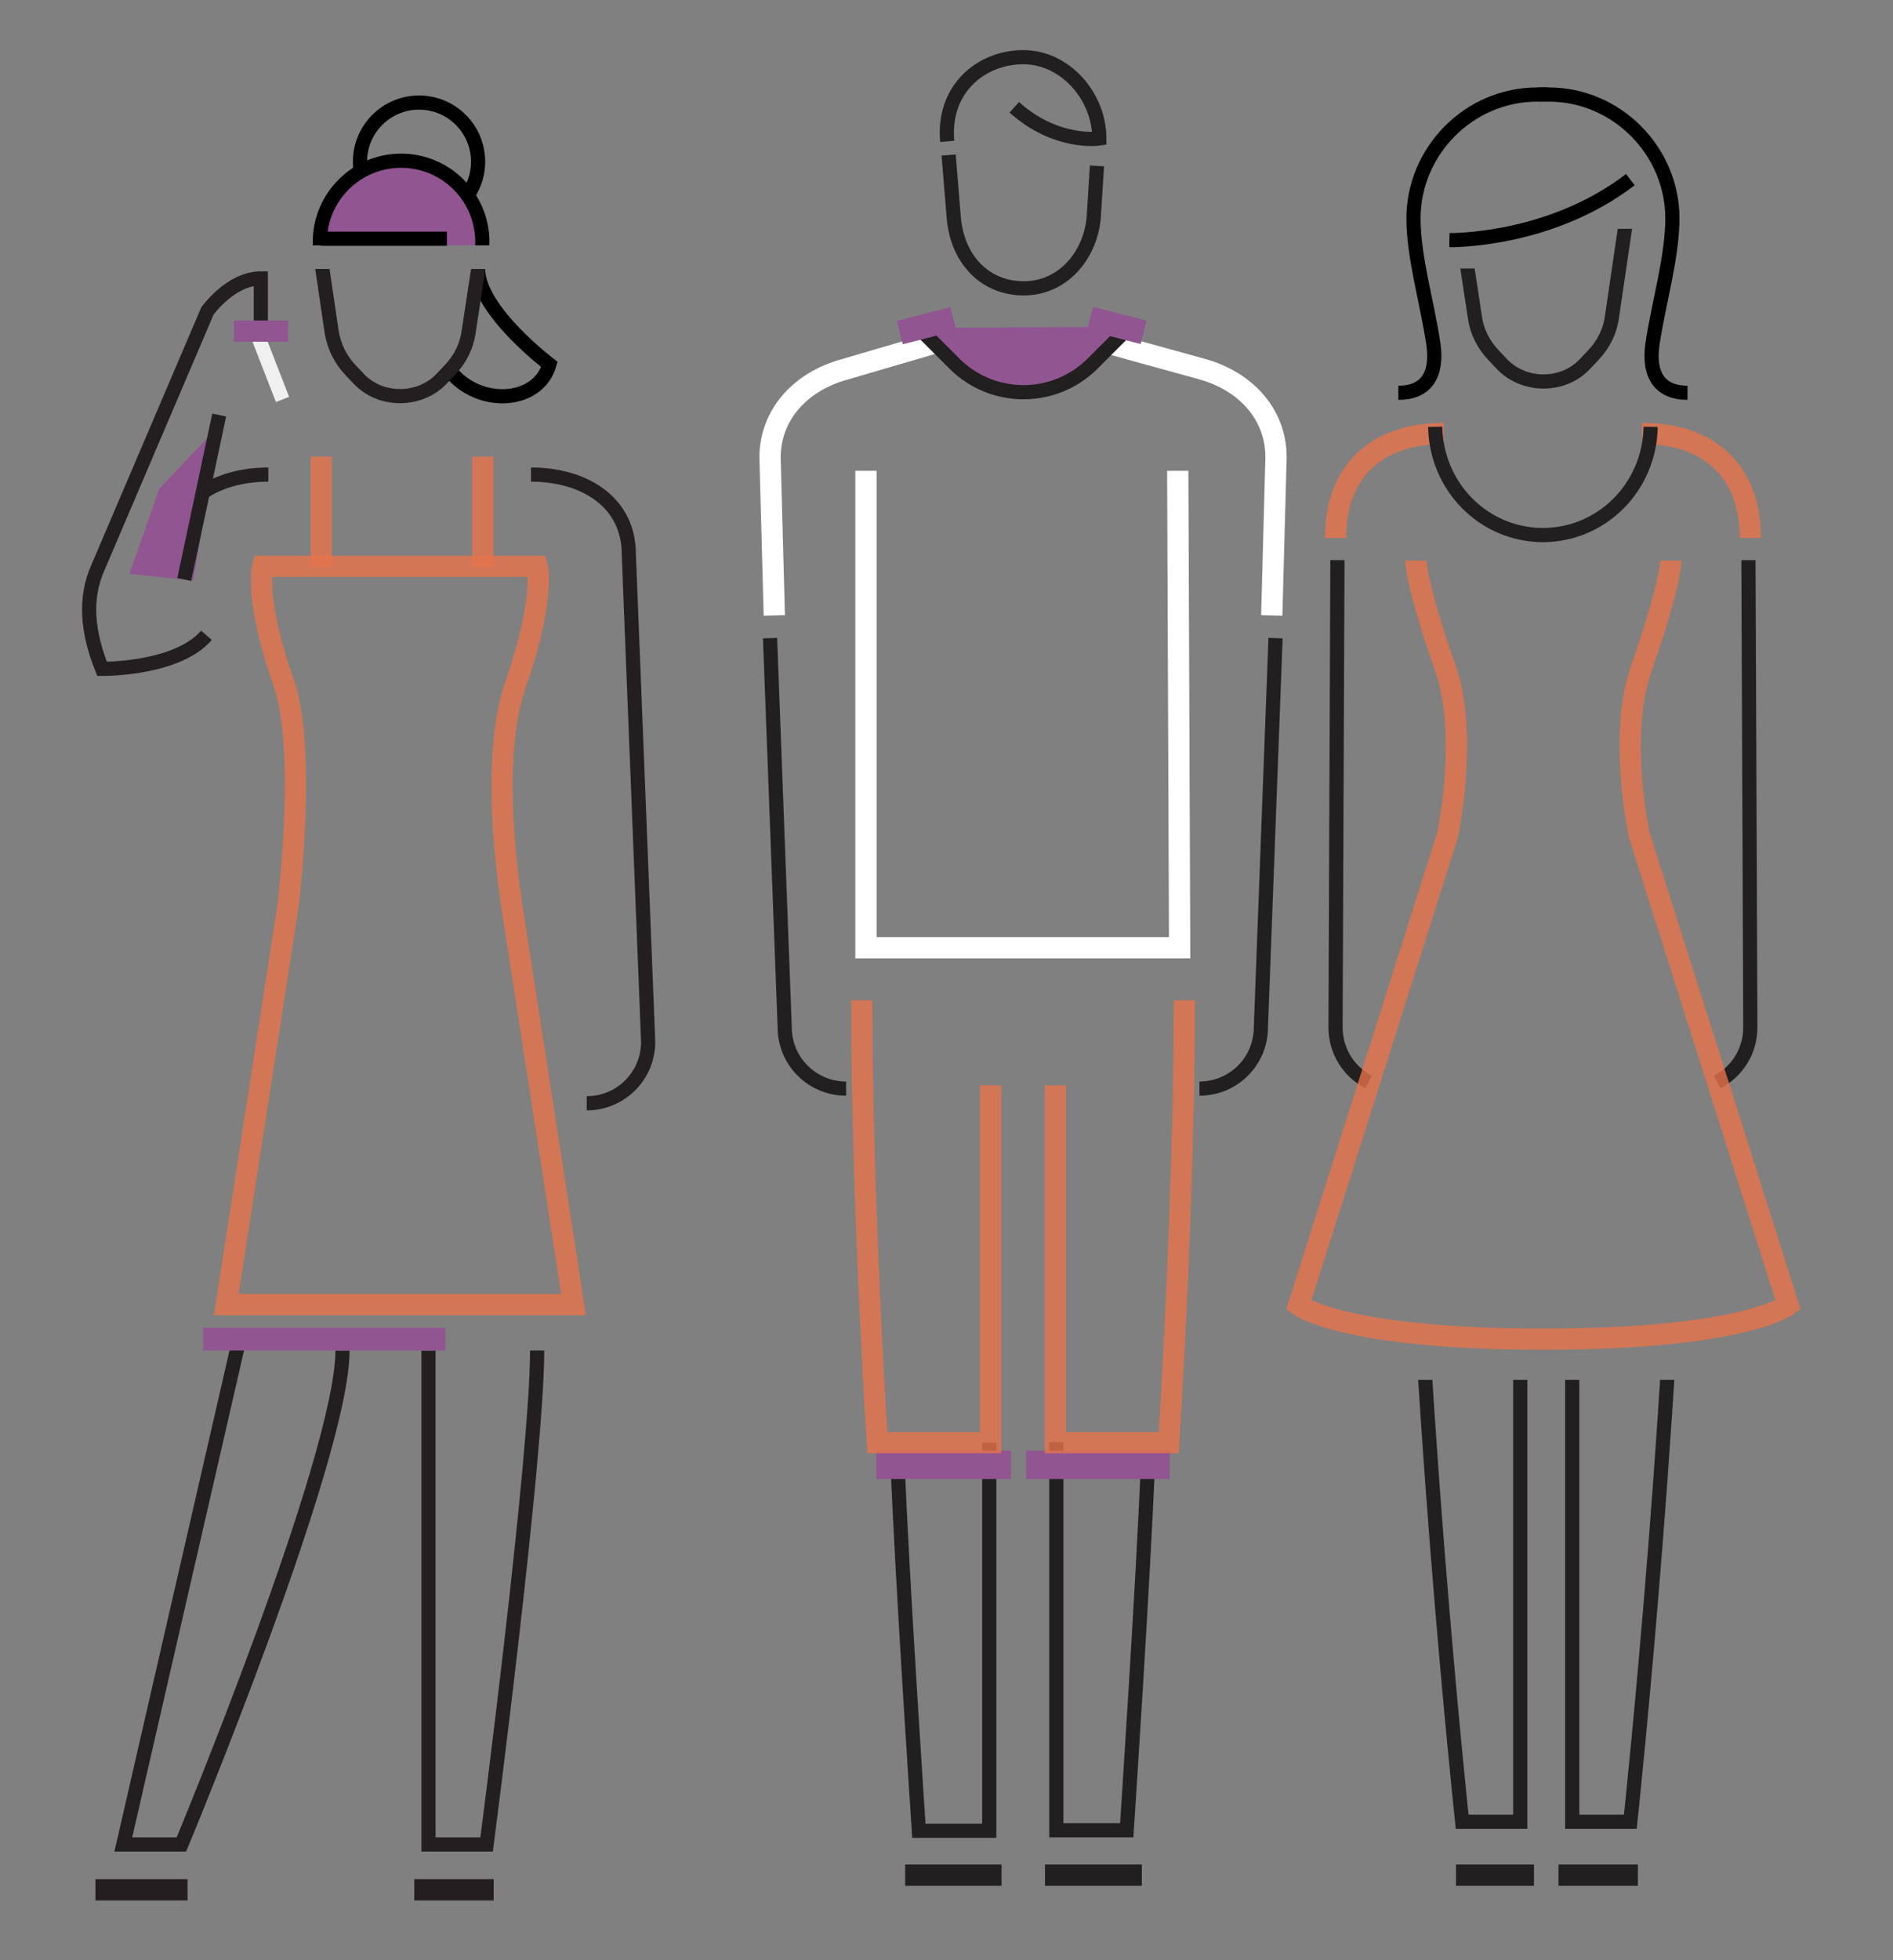 <?xml version="1.0" encoding="utf-8"?>
<!-- Generator: Adobe Illustrator 20.0.0, SVG Export Plug-In . SVG Version: 6.00 Build 0)  -->
<svg version="1.1" id="Layer_1" xmlns="http://www.w3.org/2000/svg" xmlns:xlink="http://www.w3.org/1999/xlink" x="0px" y="0px"
	 viewBox="0 0 400.7 414.7" style="enable-background:new 0 0 400.7 414.7;" xml:space="preserve">
<rect x="0" y="0" width="400.7" height="414.7" fill="#808080" stroke="none"/>
<style type="text/css">
  .st0{fill:none;stroke:#211F1F;stroke-width:3;stroke-miterlimit:10;}
  .st1{fill:none;stroke:#e6734b;stroke-width:4.5;stroke-miterlimit:10;opacity:0.8;}
  .st2{fill:none;stroke:#000000;stroke-width:3;stroke-miterlimit:10;}
  .st3{clip-path:url(#XMLID_2_);fill:none;stroke:#211F1F;stroke-width:3;stroke-miterlimit:10;}
  .st4{clip-path:url(#XMLID_3_);}
  .st5{fill:none;stroke:#211F1F;stroke-width:4.5;stroke-miterlimit:10;}
  .st6{fill:none;stroke:#00B48D;stroke-width:3;stroke-miterlimit:10;}
  .st7{fill:none;stroke:#915591;stroke-width:6;stroke-miterlimit:10;}
  .st8{fill:none;stroke:#FFFFFF;stroke-width:4.5;stroke-miterlimit:10;}
  .st9{fill:#915591;stroke:#211F1F;stroke-width:3;stroke-miterlimit:10;}
  .st10{fill:#915591;}
  .st11{clip-path:url(#XMLID_4_);fill:none;stroke:#000000;stroke-width:3;stroke-miterlimit:10;}
  .st12{fill:none;stroke:#000000;stroke-width:3;stroke-miterlimit:10;}
  .st13{fill:none;stroke:#231F20;stroke-width:3;stroke-miterlimit:10;}
  .st14{fill:none;stroke:#231F20;stroke-width:4.5;stroke-miterlimit:10;}
  .st15{clip-path:url(#XMLID_5_);fill:#915591;stroke:#000000;stroke-width:3;stroke-miterlimit:10;}
  .st16{clip-path:url(#XMLID_6_);fill:none;stroke:#231F20;stroke-width:3;stroke-miterlimit:10;}
  .st17{fill:none;stroke:#F0F0F0;stroke-width:3;stroke-miterlimit:10;}
</style>
<g>
	<g id="XMLID_111_">
		<g id="XMLID_138_">
			<path id="XMLID_140_" class="st0" d="M289.7,228.9c-4.2-2.2-7-6.5-7-11.6l0.4-98.8"/>
			<path id="XMLID_139_" class="st0" d="M363.5,228.9c4.2-2.2,7-6.5,7-11.6l-0.4-98.8"/>
		</g>
		<g id="XMLID_135_">
			<g id="XMLID_136_">
				<path id="XMLID_137_" class="st1" d="M282.7,113.8c0-13.9,8.5-22.1,22.9-22.1"/>
			</g>
		</g>
		<g id="XMLID_132_">
			<g id="XMLID_133_">
				<path id="XMLID_134_" class="st1" d="M370.5,113.8c0-13.9-8.5-22.1-22.9-22.1"/>
			</g>
		</g>
		<g id="XMLID_129_">
			<path id="XMLID_131_" class="st0" d="M303.8,90.3c0.2,12.6,10.2,22.9,22.9,22.9"/>
			<path id="XMLID_130_" class="st0" d="M349.4,90.3c-0.2,12.6-10.2,22.9-22.9,22.9"/>
		</g>
		<g id="XMLID_120_">
			<g id="XMLID_122_">
				<g id="XMLID_126_">
					<path id="XMLID_128_" class="st2" d="M296,83.1c5.7,0,8.4-3.6,7.4-10.4c-1.3-8.7-4.2-18.3-4.2-26.5c0-14.2,11.7-26.2,26.2-26.2
						h2.3"/>
					<path id="XMLID_127_" class="st2" d="M357.2,83.1c-5.7,0-8.4-3.6-7.4-10.4c1.3-8.7,4.2-18.3,4.2-26.5
						c0-14.2-11.7-26.2-26.2-26.2h-2.3"/>
				</g>
				<g id="XMLID_123_">
					<defs>
						<polygon id="XMLID_124_" points="347.2,85.6 306,85.6 306,56.8 328,56.8 335.3,48.4 348.4,48.4 						"/>
					</defs>
					<clipPath id="XMLID_2_">
						<use xlink:href="#XMLID_124_"  style="overflow:visible;"/>
					</clipPath>
					<path id="XMLID_125_" class="st3" d="M344.1,47.4l-2.9,19.7c-0.4,3-1.8,5.8-4,8.1l-1.8,1.9c-2.2,2.3-5.3,3.6-8.7,3.6l0,0l0,0
						c-3.3,0-6.5-1.3-8.7-3.6l-1.8-1.9c-2.2-2.3-3.6-5.1-4-8.1l-2.2-14.4"/>
				</g>
			</g>
			<path id="XMLID_121_" class="st2" d="M306.8,50.8c0,0,21.1,0.4,38.3-12.8"/>
		</g>
		<path id="XMLID_119_" class="st1" d="M353.7,118.6c0,0,0,4.8-6.3,22.9c-5,14.2-0.4,35.2-0.4,35.2l0,0c10.5,33.1,21,66.2,31.5,99.4
			c0,0-9.2,7.2-51.8,7.2h0c-42.7,0-51.8-7.2-51.8-7.2c10.5-33.1,21-66.2,31.5-99.4l0,0c0,0,4.5-21-0.4-35.2
			c-6.4-18.2-6.3-22.9-6.3-22.9"/>
		<g id="XMLID_112_">
			<defs>
				<rect id="XMLID_113_" x="295.2" y="291.9" width="63.3" height="109.5"/>
			</defs>
			<clipPath id="XMLID_3_">
				<use xlink:href="#XMLID_113_"  style="overflow:visible;"/>
			</clipPath>
			<g id="XMLID_114_" class="st4">
				<line id="XMLID_118_" class="st5" x1="308.2" y1="396.7" x2="324.7" y2="396.7"/>
				<line id="XMLID_117_" class="st5" x1="346.7" y1="396.7" x2="329.9" y2="396.7"/>
				<path id="XMLID_116_" class="st0" d="M321.8,246.2v139.2h-12.3c0,0-10.7-99.9-10.7-172.2l7.3-22.3"/>
				<path id="XMLID_115_" class="st0" d="M332.8,246.2l0,139.2h12.3c0,0,10.7-99.9,10.7-172.2l-7.3-22.3"/>
			</g>
		</g>
	</g>
	<g id="XMLID_84_">
		<g id="XMLID_107_">
			<path id="XMLID_110_" class="st0" d="M200.5,29.9c-1-11.1,7.2-17.8,16.1-17.8c8.9,0,16.1,8.3,16.1,17.2c0,0-9.1,1.4-18-6.6"/>
			<path id="XMLID_109_" class="st0" d="M200.8,32.8l1.1,13.4c0.8,8.7,6.6,14.8,14.8,14.8c8.2,0,14-6.8,14.8-14.8l0.7-11.1"/>
			<path id="XMLID_108_" class="st6" d="M207.1,18.7"/>
		</g>
		<g id="XMLID_85_">
			<g id="XMLID_101_">
				<path id="XMLID_106_" class="st0" d="M190,309.4c0.9,24.1,4.5,77.9,4.5,77.9h14.9v-82.1"/>
				<path id="XMLID_105_" class="st0" d="M243,309.1c-0.9,23.9-4.5,78.1-4.5,78.1h-14.9v-82.1"/>
				<g id="XMLID_102_">
					<line id="XMLID_104_" class="st5" x1="191.6" y1="396.7" x2="212" y2="396.7"/>
					<line id="XMLID_103_" class="st5" x1="221.2" y1="396.7" x2="241.7" y2="396.7"/>
				</g>
			</g>
			<g id="XMLID_98_">
				<line id="XMLID_100_" class="st7" x1="185.5" y1="309.9" x2="214" y2="309.9"/>
				<line id="XMLID_99_" class="st7" x1="247.6" y1="309.9" x2="217.2" y2="309.9"/>
			</g>
			<path id="XMLID_97_" class="st8" d="M183.3,99.6c0,0,0,92.2,0,100.9h66.4l-0.4-100.9"/>
			<g id="XMLID_89_">
				<g id="XMLID_91_">
					<path id="XMLID_96_" class="st0" d="M179.1,230.3c-7.2,0-13-5.8-13-13l-3.1-82.3"/>
					<g id="XMLID_92_">
						<path id="XMLID_95_" class="st8" d="M163.9,130.2L163,96.8c0-9.2,6.6-16.1,15.6-18.6l19.1-5.6"/>
						<path id="XMLID_94_" class="st0" d="M253.9,230.3c7.2,0,13-5.8,13-13l3.1-82.3"/>
						<path id="XMLID_93_" class="st8" d="M269.2,130.2l0.9-33.5c0-9.2-6.6-16.1-15.6-18.6l-19.2-5.3"/>
					</g>
				</g>
				<path id="XMLID_90_" class="st9" d="M194.5,69.4l7.5,7.5c8.1,8.1,21.2,8.1,29.3,0l7.8-7.8"/>
				
					<rect x="190.2" y="66.3" transform="matrix(0.969 -0.249 0.249 0.969 -10.972 51.003)" class="st10" width="11.7" height="5.1"/>
				
					<rect x="230.7" y="66.3" transform="matrix(-0.969 -0.249 0.249 -0.969 448.484 194.468)" class="st10" width="11.7" height="5.1"/>
			</g>
			<g id="XMLID_86_">
				<path id="XMLID_88_" class="st1" d="M182.4,211.6c0,42.4,3.3,93.6,3.3,93.6h24v-75.6"/>
				<path id="XMLID_87_" class="st1" d="M250.7,211.6c0,42.4-3.3,93.6-3.3,93.6h-24v-75.6"/>
			</g>
		</g>
	</g>
	<g>
		<g id="XMLID_81_">
			<defs>
				<polygon id="XMLID_82_" points="102.2,55.8 97.6,74.8 97.6,74.8 90.7,87.8 121.3,88.8 121.3,72.3 				"/>
			</defs>
			<clipPath id="XMLID_4_">
				<use xlink:href="#XMLID_82_"  style="overflow:visible;"/>
			</clipPath>
			<path id="XMLID_83_" class="st11" d="M95.1,78.3c6.1,7.9,18.8,7.2,21.2-1.2c0,0-15.1-11.4-15.1-20.2"/>
		</g>
		<circle id="XMLID_80_" class="st12" cx="88.7" cy="34.2" r="12.5"/>
		<path id="XMLID_79_" class="st13" d="M112.4,100.4c11.4,0,20.7,5.9,20.7,16.8l4.1,103.2c0,7.2-5.8,13-13,13"/>
		<path id="XMLID_78_" class="st13" d="M56.8,100.4c-11.4,0-20.7,5.9-20.7,16.8"/>
		<path id="XMLID_77_" class="st13" d="M72.5,285.7c0,22.6-34.1,104.5-34.1,104.5H26.1l24.8-107.9"/>
		<path id="XMLID_76_" class="st13" d="M113.7,285.7c0,22.6-10.7,104.5-10.7,104.5H90.7l0-104.5"/>
		<line id="XMLID_75_" class="st14" x1="39.7" y1="399.8" x2="20.2" y2="399.8"/>
		<line id="XMLID_74_" class="st14" x1="104.5" y1="399.8" x2="87.7" y2="399.8"/>
		<path id="XMLID_73_" class="st1" d="M113.7,119.8c0,0,1.8,6.6-4.5,24.8c-5,14.2-2.4,36.5-0.9,46.8l13.1,84.6l-73.5,0l13.1-84.6
			c0,0,4-32.7-0.9-46.8c-6.4-18.2-4.5-24.8-4.5-24.8S102.5,119.8,113.7,119.8z"/>
		<g id="XMLID_70_">
			<defs>
				
					<rect id="XMLID_71_" x="58.9" y="22.3" transform="matrix(-1 -1.224647e-16 1.224647e-16 -1 169.626 74.206)" width="51.9" height="29.7"/>
			</defs>
			<clipPath id="XMLID_5_">
				<use xlink:href="#XMLID_71_"  style="overflow:visible;"/>
			</clipPath>
			<circle id="XMLID_72_" class="st15" cx="84.9" cy="51.2" r="17.2"/>
		</g>
		<g id="XMLID_67_">
			<defs>
				
					<rect id="XMLID_68_" x="63.1" y="56.9" transform="matrix(-1 -1.224647e-16 1.224647e-16 -1 168.783 144.7)" width="42.6" height="30.9"/>
			</defs>
			<clipPath id="XMLID_6_">
				<use xlink:href="#XMLID_68_"  style="overflow:visible;"/>
			</clipPath>
			<path id="XMLID_69_" class="st16" d="M67.3,50.5l2.9,19.7c0.5,3,1.8,5.8,4,8.1l1.8,1.9c2.2,2.3,5.3,3.6,8.7,3.6l0,0l0,0
				c3.3,0,6.5-1.3,8.7-3.6l1.8-1.9c2.2-2.3,3.6-5.1,4-8.1l3-19.7"/>
		</g>
		<line id="XMLID_66_" class="st12" x1="94.6" y1="50.5" x2="67.9" y2="50.5"/>
		<line id="XMLID_65_" class="st1" x1="68" y1="96.6" x2="68" y2="119.8"/>
		<line id="XMLID_64_" class="st1" x1="102.2" y1="96.6" x2="102.2" y2="119.8"/>
		<g id="XMLID_60_">
			<path id="XMLID_63_" class="st13" d="M55.2,67.8v-8.9c-6.4,0-11.3,6.9-11.3,6.9l-23.1,54.1c-3.1,6.8-2.2,14.1,0.8,21.6
				c0,0,15.8,0.2,22.1-7.1"/>
			<line id="XMLID_62_" class="st17" x1="59.8" y1="84.5" x2="54.2" y2="70.1"/>
			<rect id="XMLID_61_" x="49.5" y="67.8" class="st10" width="11.5" height="4.5"/>
		</g>
		<polygon id="XMLID_59_" class="st10" points="46.4,90 40.9,122.8 27.4,121.4 33.7,103.4 		"/>
		<line id="XMLID_58_" class="st13" x1="46.4" y1="87.8" x2="39" y2="122.6"/>
		<rect id="XMLID_57_" x="43" y="280.9" class="st10" width="51.3" height="4.8"/>
	</g>
</g>
</svg>
